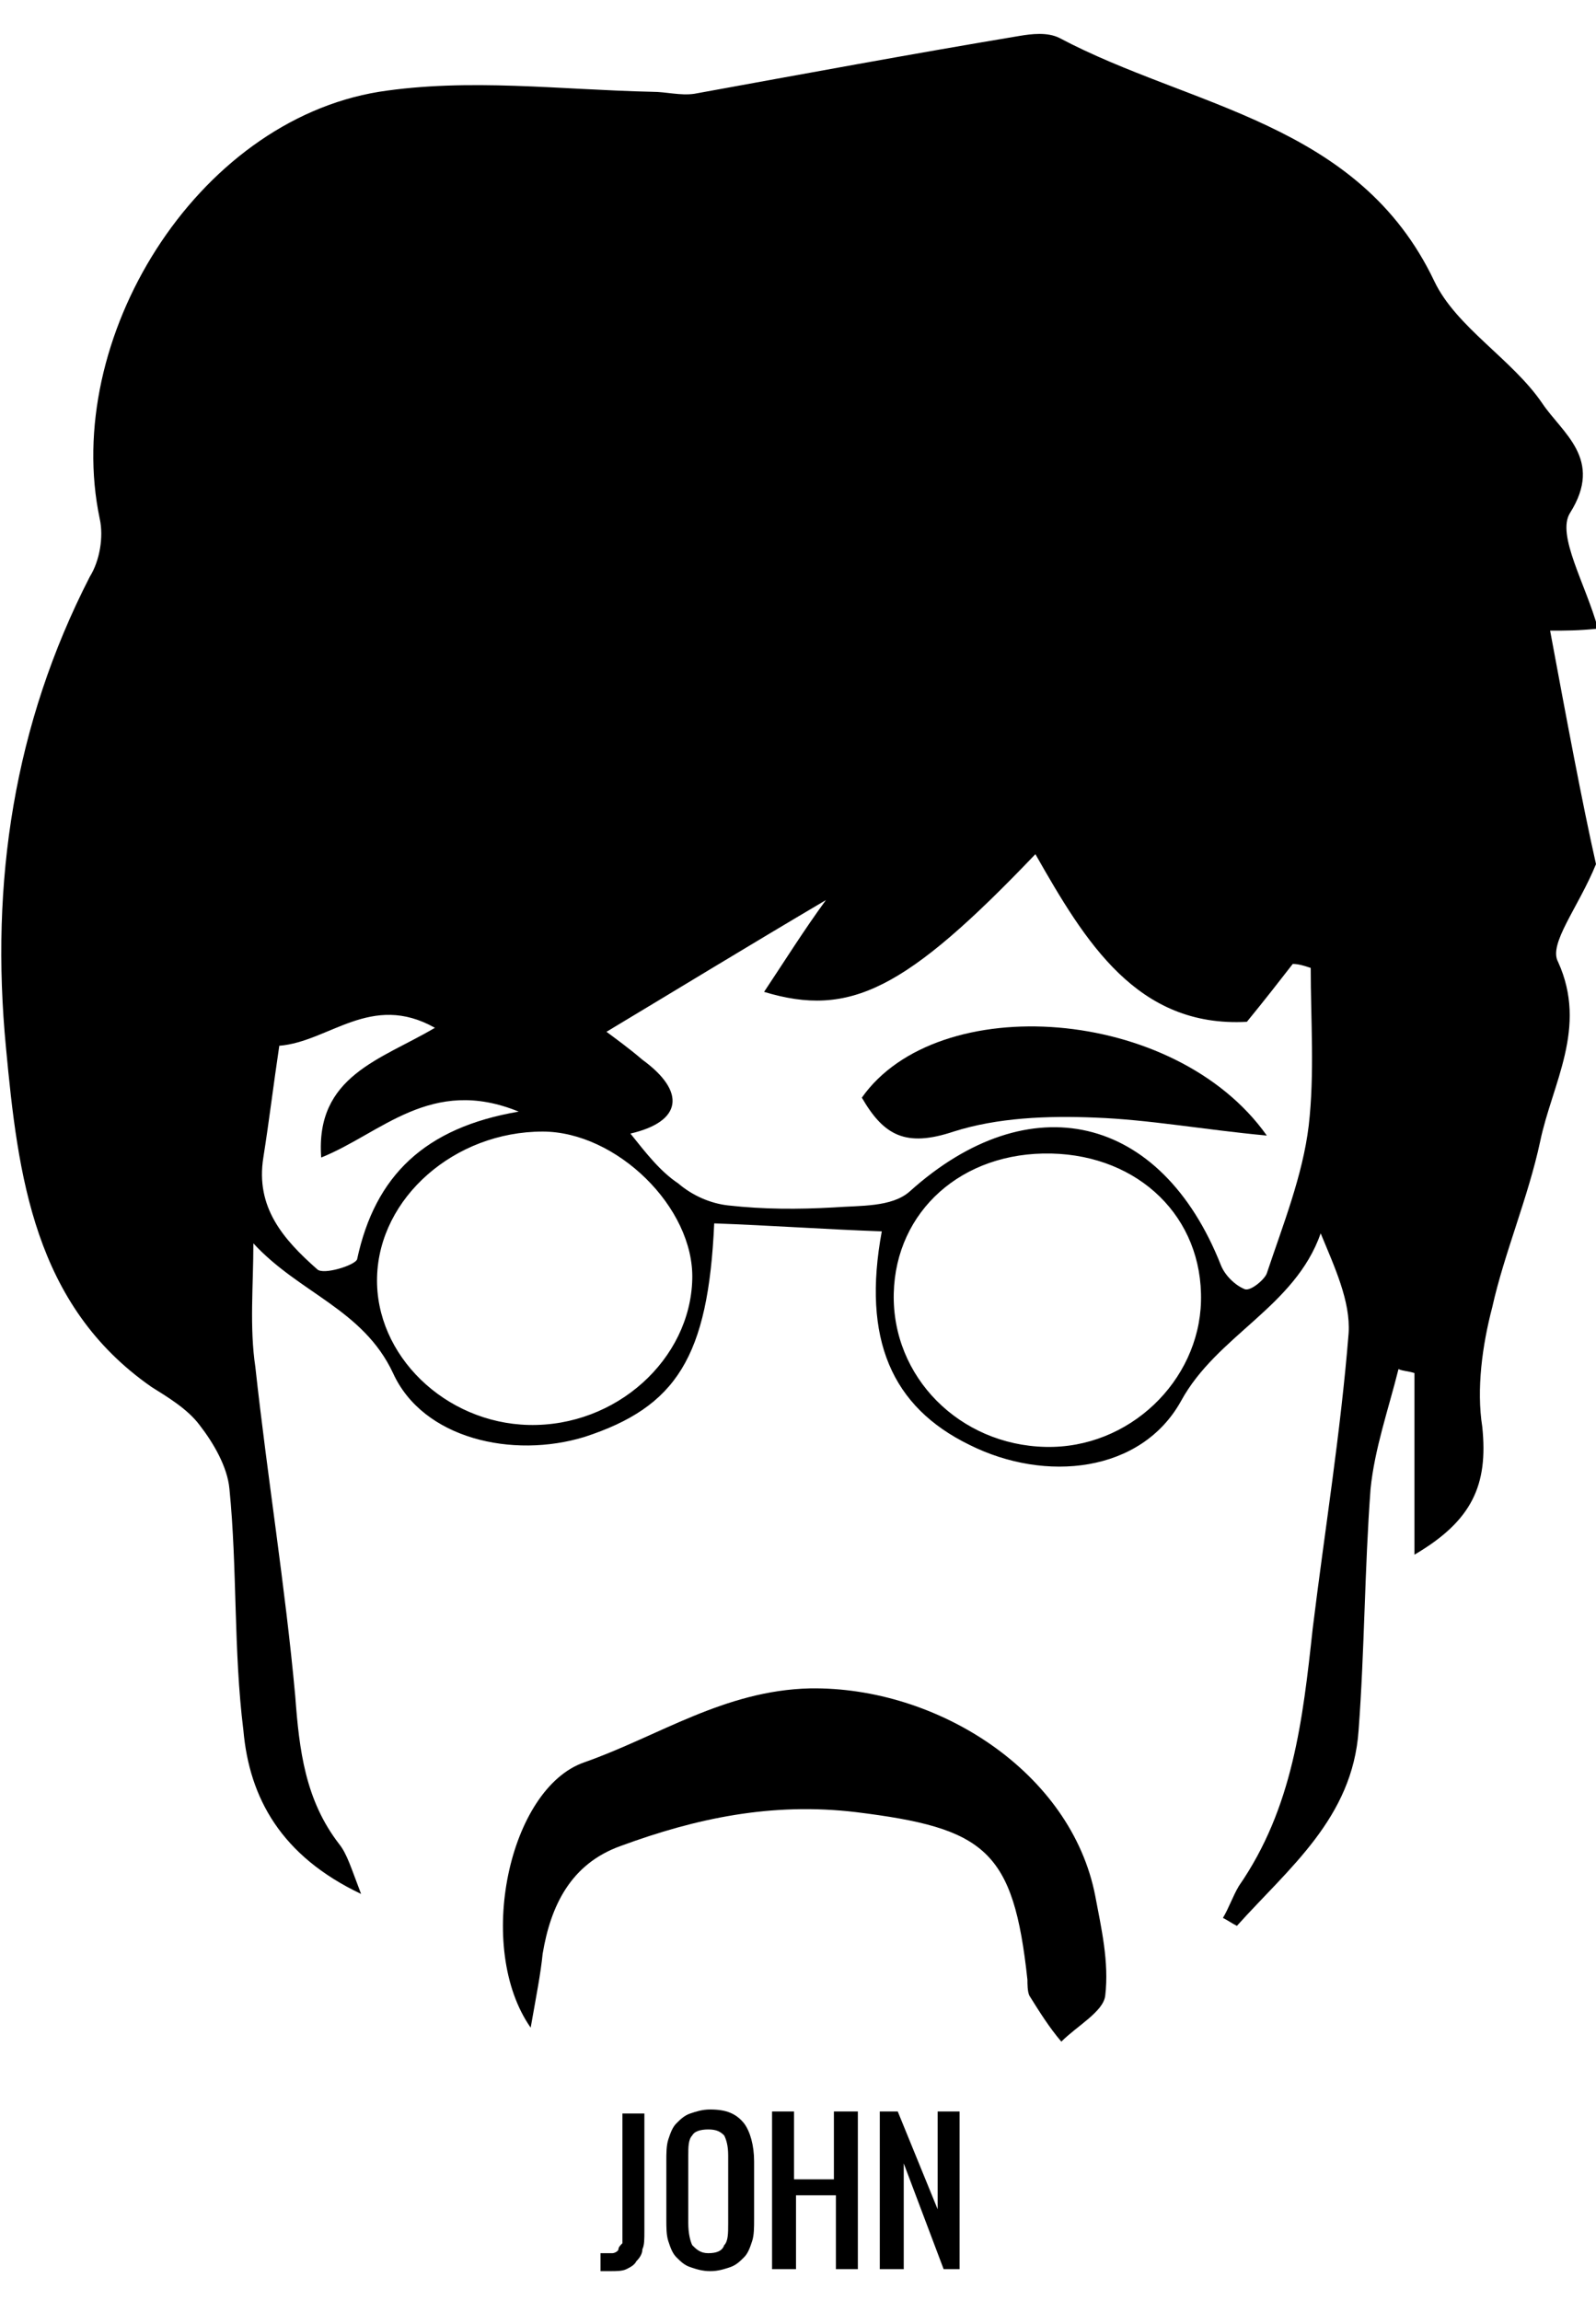 <?xml version="1.0" encoding="utf-8"?>
<!-- Generator: Adobe Illustrator 19.1.0, SVG Export Plug-In . SVG Version: 6.00 Build 0)  -->
<svg version="1.1" id="Layer_1" xmlns="http://www.w3.org/2000/svg" xmlns:xlink="http://www.w3.org/1999/xlink" x="0px" y="0px"
	 viewBox="-439 223.2 80 115.3" style="enable-background:new -439 223.2 80 115.3;" xml:space="preserve">
<g id="john_1_">
	<path d="M-368.1,301.1c0-3.4,0-6.3,0-9.1c-0.3-0.1-0.6-0.1-0.8-0.2c-0.5,2-1.2,4-1.4,6c-0.3,4-0.3,8.1-0.6,12.1
		c-0.3,4.4-3.5,6.9-6.1,9.8c-0.2-0.1-0.5-0.3-0.7-0.4c0.3-0.5,0.5-1.1,0.8-1.6c2.7-3.9,3.2-8.3,3.7-12.9c0.6-4.9,1.4-9.8,1.8-14.8
		c0.1-1.6-0.7-3.3-1.4-5c-1.3,3.7-5.2,5.1-7,8.4c-2,3.6-6.8,4.1-10.6,2.2c-3.9-1.9-5.4-5.3-4.4-10.7c-2.8-0.1-5.6-0.3-8.4-0.4
		c-0.3,6.7-1.9,9.2-6.5,10.7c-3.6,1.1-8.1,0.1-9.6-3.2c-1.5-3.2-4.7-4-7-6.5c0,2.1-0.2,4.2,0.1,6.2c0.6,5.5,1.5,11,2,16.5
		c0.2,2.7,0.5,5.2,2.2,7.4c0.4,0.5,0.6,1.2,1.1,2.5c-4-1.9-5.6-4.8-5.9-8.2c-0.5-4-0.3-8.1-0.7-12.1c-0.1-1.1-0.8-2.3-1.5-3.2
		c-0.6-0.8-1.6-1.4-2.4-1.9c-5.9-4.1-6.7-10.6-7.3-17c-0.8-8.3,0.4-16.2,4.2-23.6c0.5-0.8,0.7-2,0.5-2.9c-1.9-9,4.8-19.9,14-21.4
		c4.5-0.7,9.1-0.1,13.7,0c0.7,0,1.4,0.2,2.1,0.1c5.5-1,10.9-2,16.3-2.9c0.6-0.1,1.4-0.2,2,0.1c6.6,3.5,15,4.2,18.8,12.2
		c1.1,2.3,3.9,3.9,5.4,6.1c1,1.5,3.1,2.8,1.4,5.5c-0.7,1.1,0.8,3.6,1.4,5.8c-1,0.1-1.6,0.1-2.4,0.1c0.8,4.3,1.6,8.6,2.3,11.7
		c-0.9,2.2-2.4,4-1.9,4.9c1.5,3.3-0.3,6.1-0.9,9c-0.6,2.8-1.8,5.6-2.4,8.3c-0.5,1.9-0.8,4.1-0.5,6
		C-364.4,297.6-365.2,299.4-368.1,301.1z M-407.4,280c0.8,1,1.5,1.9,2.4,2.5c0.7,0.6,1.6,1,2.5,1.1c1.8,0.2,3.5,0.2,5.3,0.1
		c1.3-0.1,2.9,0,3.8-0.8c6-5.4,12.6-3.9,15.6,3.7c0.2,0.5,0.7,1,1.2,1.2c0.3,0.1,1-0.5,1.1-0.8c0.8-2.4,1.8-4.9,2.1-7.4
		c0.3-2.6,0.1-5.3,0.1-7.9c-0.3-0.1-0.6-0.2-0.9-0.2c-0.7,0.9-1.4,1.8-2.3,2.9c-5.5,0.3-8.1-4-10.6-8.4c-6.5,6.8-9.3,8.2-13.6,6.9
		c1-1.5,2-3.1,3.1-4.6c-3.9,2.3-7.5,4.5-11,6.6c0.4,0.3,1.1,0.8,1.8,1.4C-404.6,277.9-404.8,279.4-407.4,280z M-412.5,294.6
		c4.4,0.1,8.1-3.3,8.2-7.3c0.1-3.6-3.8-7.4-7.5-7.4c-4.4,0-8.2,3.3-8.3,7.3C-420.2,291.1-416.7,294.5-412.5,294.6z M-386.3,281
		c-4.5-0.1-7.8,2.9-7.9,7c-0.1,4.2,3.3,7.6,7.6,7.7c4.2,0.1,7.7-3.3,7.8-7.3C-378.7,284.2-381.9,281.1-386.3,281z M-413,278.9
		c-4.4-1.8-6.9,1.1-9.9,2.3c-0.3-4.1,3-4.9,5.7-6.5c-3.2-1.8-5.3,0.7-7.8,0.9c-0.3,2-0.5,3.7-0.8,5.6c-0.4,2.5,1,4.1,2.7,5.6
		c0.3,0.3,1.9-0.2,2-0.5C-420.2,282.1-417.7,279.7-413,278.9z"/>
	<path d="M-412.4,324.8c-2.8-4-1.1-12,2.7-13.3c3.7-1.3,7-3.6,11.3-3.7c6.4-0.1,13.1,4.2,14.3,10.4c0.3,1.6,0.7,3.3,0.5,5
		c-0.1,0.8-1.4,1.5-2.2,2.3c-0.6-0.7-1.1-1.5-1.6-2.3c-0.1-0.2-0.1-0.6-0.1-0.8c-0.7-6.5-2.1-7.6-8.6-8.4c-4.2-0.5-8,0.3-11.8,1.7
		c-2.5,0.9-3.5,3-3.9,5.4C-411.9,322.1-412.1,323.1-412.4,324.8z"/>
	<path d="M-395.8,278.2c3.8-5.4,15.7-4.6,20.3,1.9c-3.2-0.3-5.9-0.8-8.6-0.9c-2.4-0.1-4.9,0-7.1,0.7
		C-393.6,280.7-394.7,280.1-395.8,278.2z"/>
</g>
<g>
	<path d="M-408.9,336.9v-0.8c0.2,0,0.4,0,0.6,0c0.1,0,0.3-0.1,0.3-0.2s0.1-0.2,0.2-0.3c0-0.1,0-0.3,0-0.6v-5.9h1.1v5.9
		c0,0.4,0,0.7-0.1,0.9c0,0.2-0.1,0.4-0.3,0.6c-0.1,0.2-0.3,0.3-0.5,0.4c-0.2,0.1-0.5,0.1-0.8,0.1h-0.5V336.9z"/>
	<path d="M-403.4,337c-0.4,0-0.7-0.1-1-0.2c-0.3-0.1-0.5-0.3-0.7-0.5c-0.2-0.2-0.3-0.5-0.4-0.8c-0.1-0.3-0.1-0.7-0.1-1.1v-2.9
		c0-0.4,0-0.8,0.1-1.1s0.2-0.6,0.4-0.8c0.2-0.2,0.4-0.4,0.7-0.5c0.3-0.1,0.6-0.2,1-0.2c0.8,0,1.3,0.2,1.7,0.7
		c0.3,0.4,0.5,1.1,0.5,1.9v2.9c0,0.4,0,0.8-0.1,1.1c-0.1,0.3-0.2,0.6-0.4,0.8c-0.2,0.2-0.4,0.4-0.7,0.5
		C-402.7,336.9-403,337-403.4,337z M-404.3,335.7c0.2,0.2,0.4,0.4,0.8,0.4s0.7-0.1,0.8-0.4c0.2-0.2,0.2-0.6,0.2-1.1v-3.4
		c0-0.5-0.1-0.8-0.2-1c-0.2-0.2-0.4-0.3-0.8-0.3s-0.7,0.1-0.8,0.3c-0.2,0.2-0.2,0.6-0.2,1v3.4C-404.5,335.1-404.4,335.5-404.3,335.7
		z"/>
	<path d="M-400.3,336.9V329h1.1v3.4h2V329h1.2v7.9h-1.1v-3.7h-2v3.7H-400.3z"/>
	<path d="M-394.9,336.9V329h0.9l2,4.9V329h1.1v7.9h-0.8l-2-5.3v5.3H-394.9z"/>
</g>
</svg>
